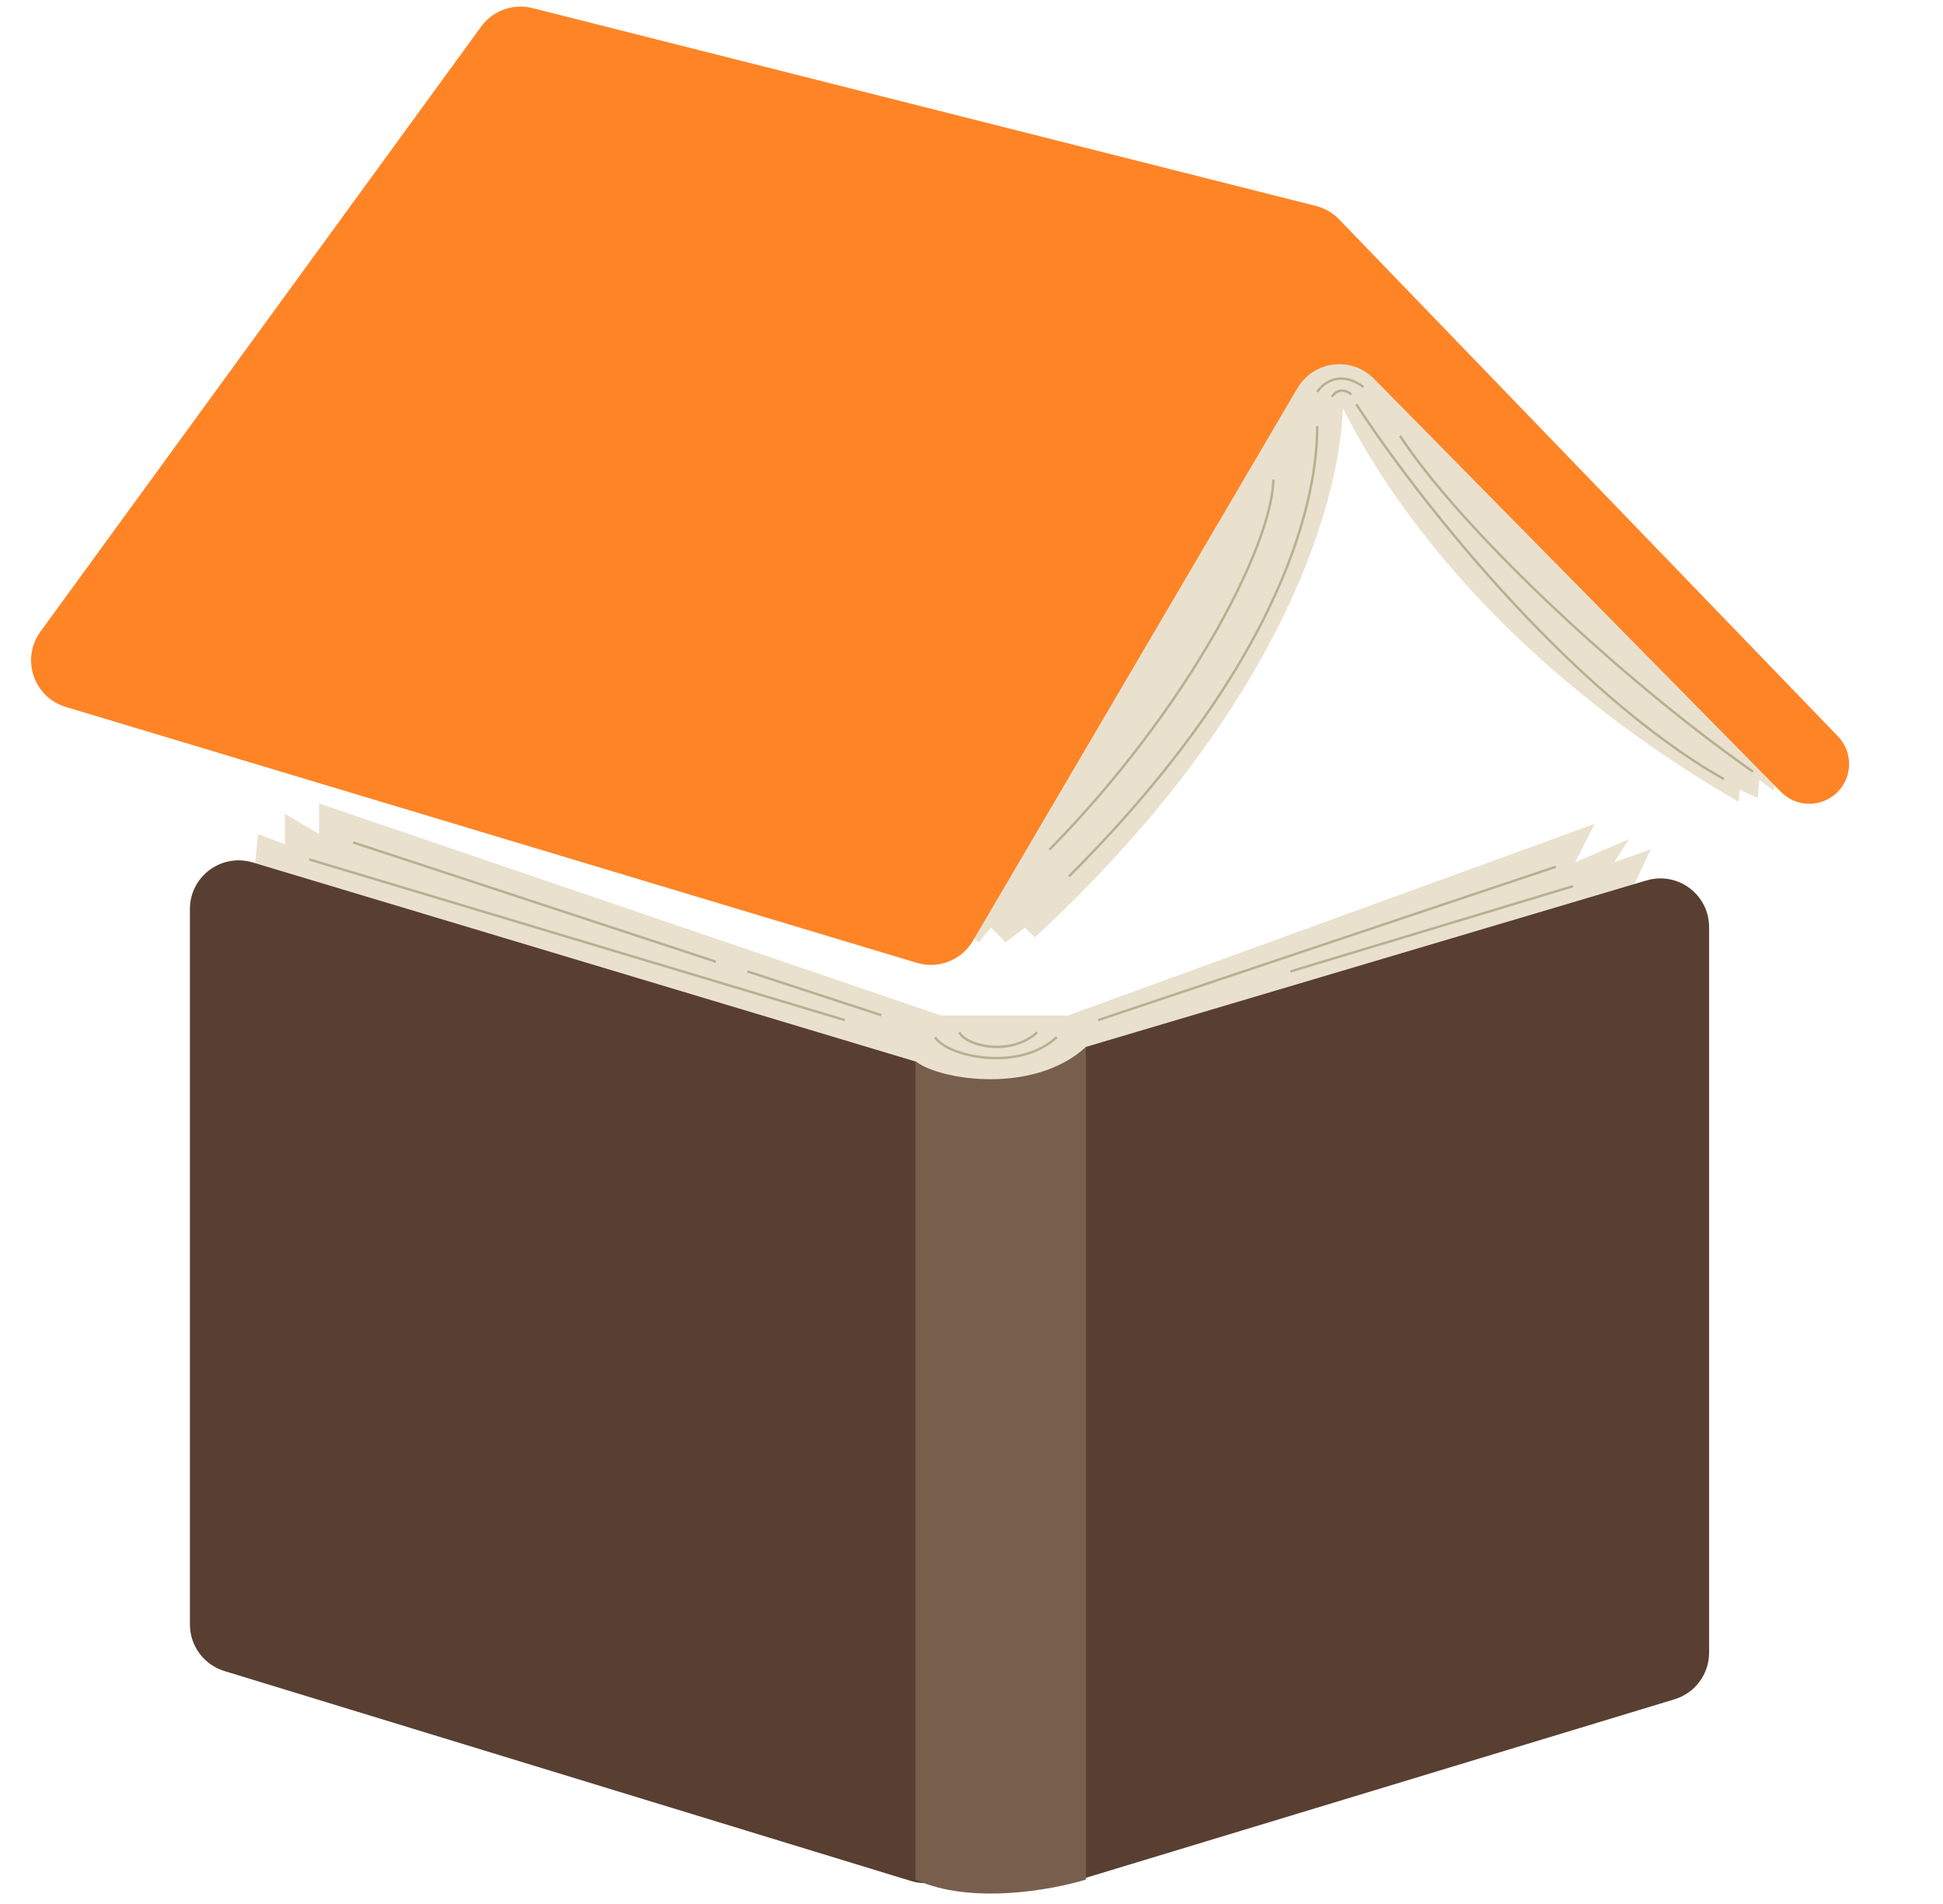 <svg width="399" height="391" viewBox="0 0 399 391" fill="none" xmlns="http://www.w3.org/2000/svg">
<path d="M212.5 192.501C269.7 139.701 279 90.667 275 73.5C274.6 72.3 265.5 76.5 262.5 81.501L198 191.501L201 193.501L203.5 190.501L206.5 193.501L210.5 190.501L212.5 192.501Z" fill="#E9E1CE"/>
<path d="M357.042 164.674C298.786 130.87 276.439 89.033 270.5 71.5C270.154 70.24 274.874 67.599 279 71.5L364.905 159.521L364.139 162.298L361.261 160.16L360.975 163.89L357.233 162.187L357.042 164.674Z" fill="#E9E1CE"/>
<path d="M8.304 129.72L98.805 5.463C101.209 2.163 105.379 0.655 109.338 1.655L270.241 42.301C272.049 42.758 273.693 43.711 274.988 45.053L377.426 151.223C380.52 154.43 380.475 159.525 377.323 162.677C374.114 165.886 368.906 165.866 365.721 162.633L282.155 77.788C277.54 73.102 269.737 74.071 266.407 79.742L199.781 193.224C197.446 197.201 192.694 199.065 188.277 197.737L13.508 145.183C6.908 143.199 4.247 135.29 8.304 129.72Z" fill="#FF8426"/>
<path d="M278.5 83C290.167 101 321.6 141.6 354 160" stroke="#BAAF92" stroke-width="0.5"/>
<path d="M287.5 89.5C299.167 107.5 331.5 138.5 360 158.5" stroke="#BAAF92" stroke-width="0.5"/>
<path d="M270.5 80.5C271.667 78.667 275.2 75.9 280 79.5M273.5 81.5C274 80.667 275.5 79.4 277.5 81M270.5 87.5C270.5 97 268 131.5 219.5 180M261.5 98.5C261.167 112.167 244 145.5 215.5 174.5" stroke="#BAAF92" stroke-width="0.5"/>
<path d="M339 174.443L334.492 183.885L201.26 229L52 180.738L53.002 171.295L58.511 173.393V167.098L65.524 171.295V165L193.246 208.541H219.291L327.48 169.197L323.473 177.066L334.492 172.344L331.487 177.066L339 174.443Z" fill="#E9E1CE"/>
<path d="M192 213C194.5 217 209.245 220.244 217 213" stroke="#BAAF92" stroke-width="0.5"/>
<path d="M197 212C198.28 214.731 207.368 217.098 213 212" stroke="#BAAF92" stroke-width="0.5"/>
<path d="M39 186.692C39 179.992 45.46 175.187 51.877 177.114L188 218L192.272 220.719C193.075 221.229 194.004 221.505 194.955 221.516C197.75 221.546 200 223.82 200 226.615V376.731C200 383.452 193.503 388.26 187.076 386.294L46.076 343.175C41.871 341.889 39 338.009 39 333.612V186.692Z" fill="#583F31"/>
<path d="M221.771 386.011C215.349 387.959 208.869 383.153 208.869 376.442L208.869 226.221C208.869 222.849 212.091 220.409 215.337 221.325C217.737 222.003 220.274 220.84 221.329 218.581L223 215L338.121 180.815C344.532 178.911 350.968 183.714 350.968 190.401L350.968 339.41C350.968 343.815 348.086 347.701 343.87 348.98L221.771 386.011Z" fill="#583F31"/>
<path d="M223 215C212.5 224.697 193.5 222 188 218V386C199.2 391.2 216 388.167 223 386V215Z" fill="#785E4D"/>
<path d="M319.5 178L225.5 209.5M323 182L265 199.5" stroke="#BAAF92" stroke-width="0.5"/>
<path d="M72.5 173L147 197.5M153.5 199.5L181 208.5M63.5 176.5L173.5 209.5" stroke="#BAAF92" stroke-width="0.5"/>
</svg>
